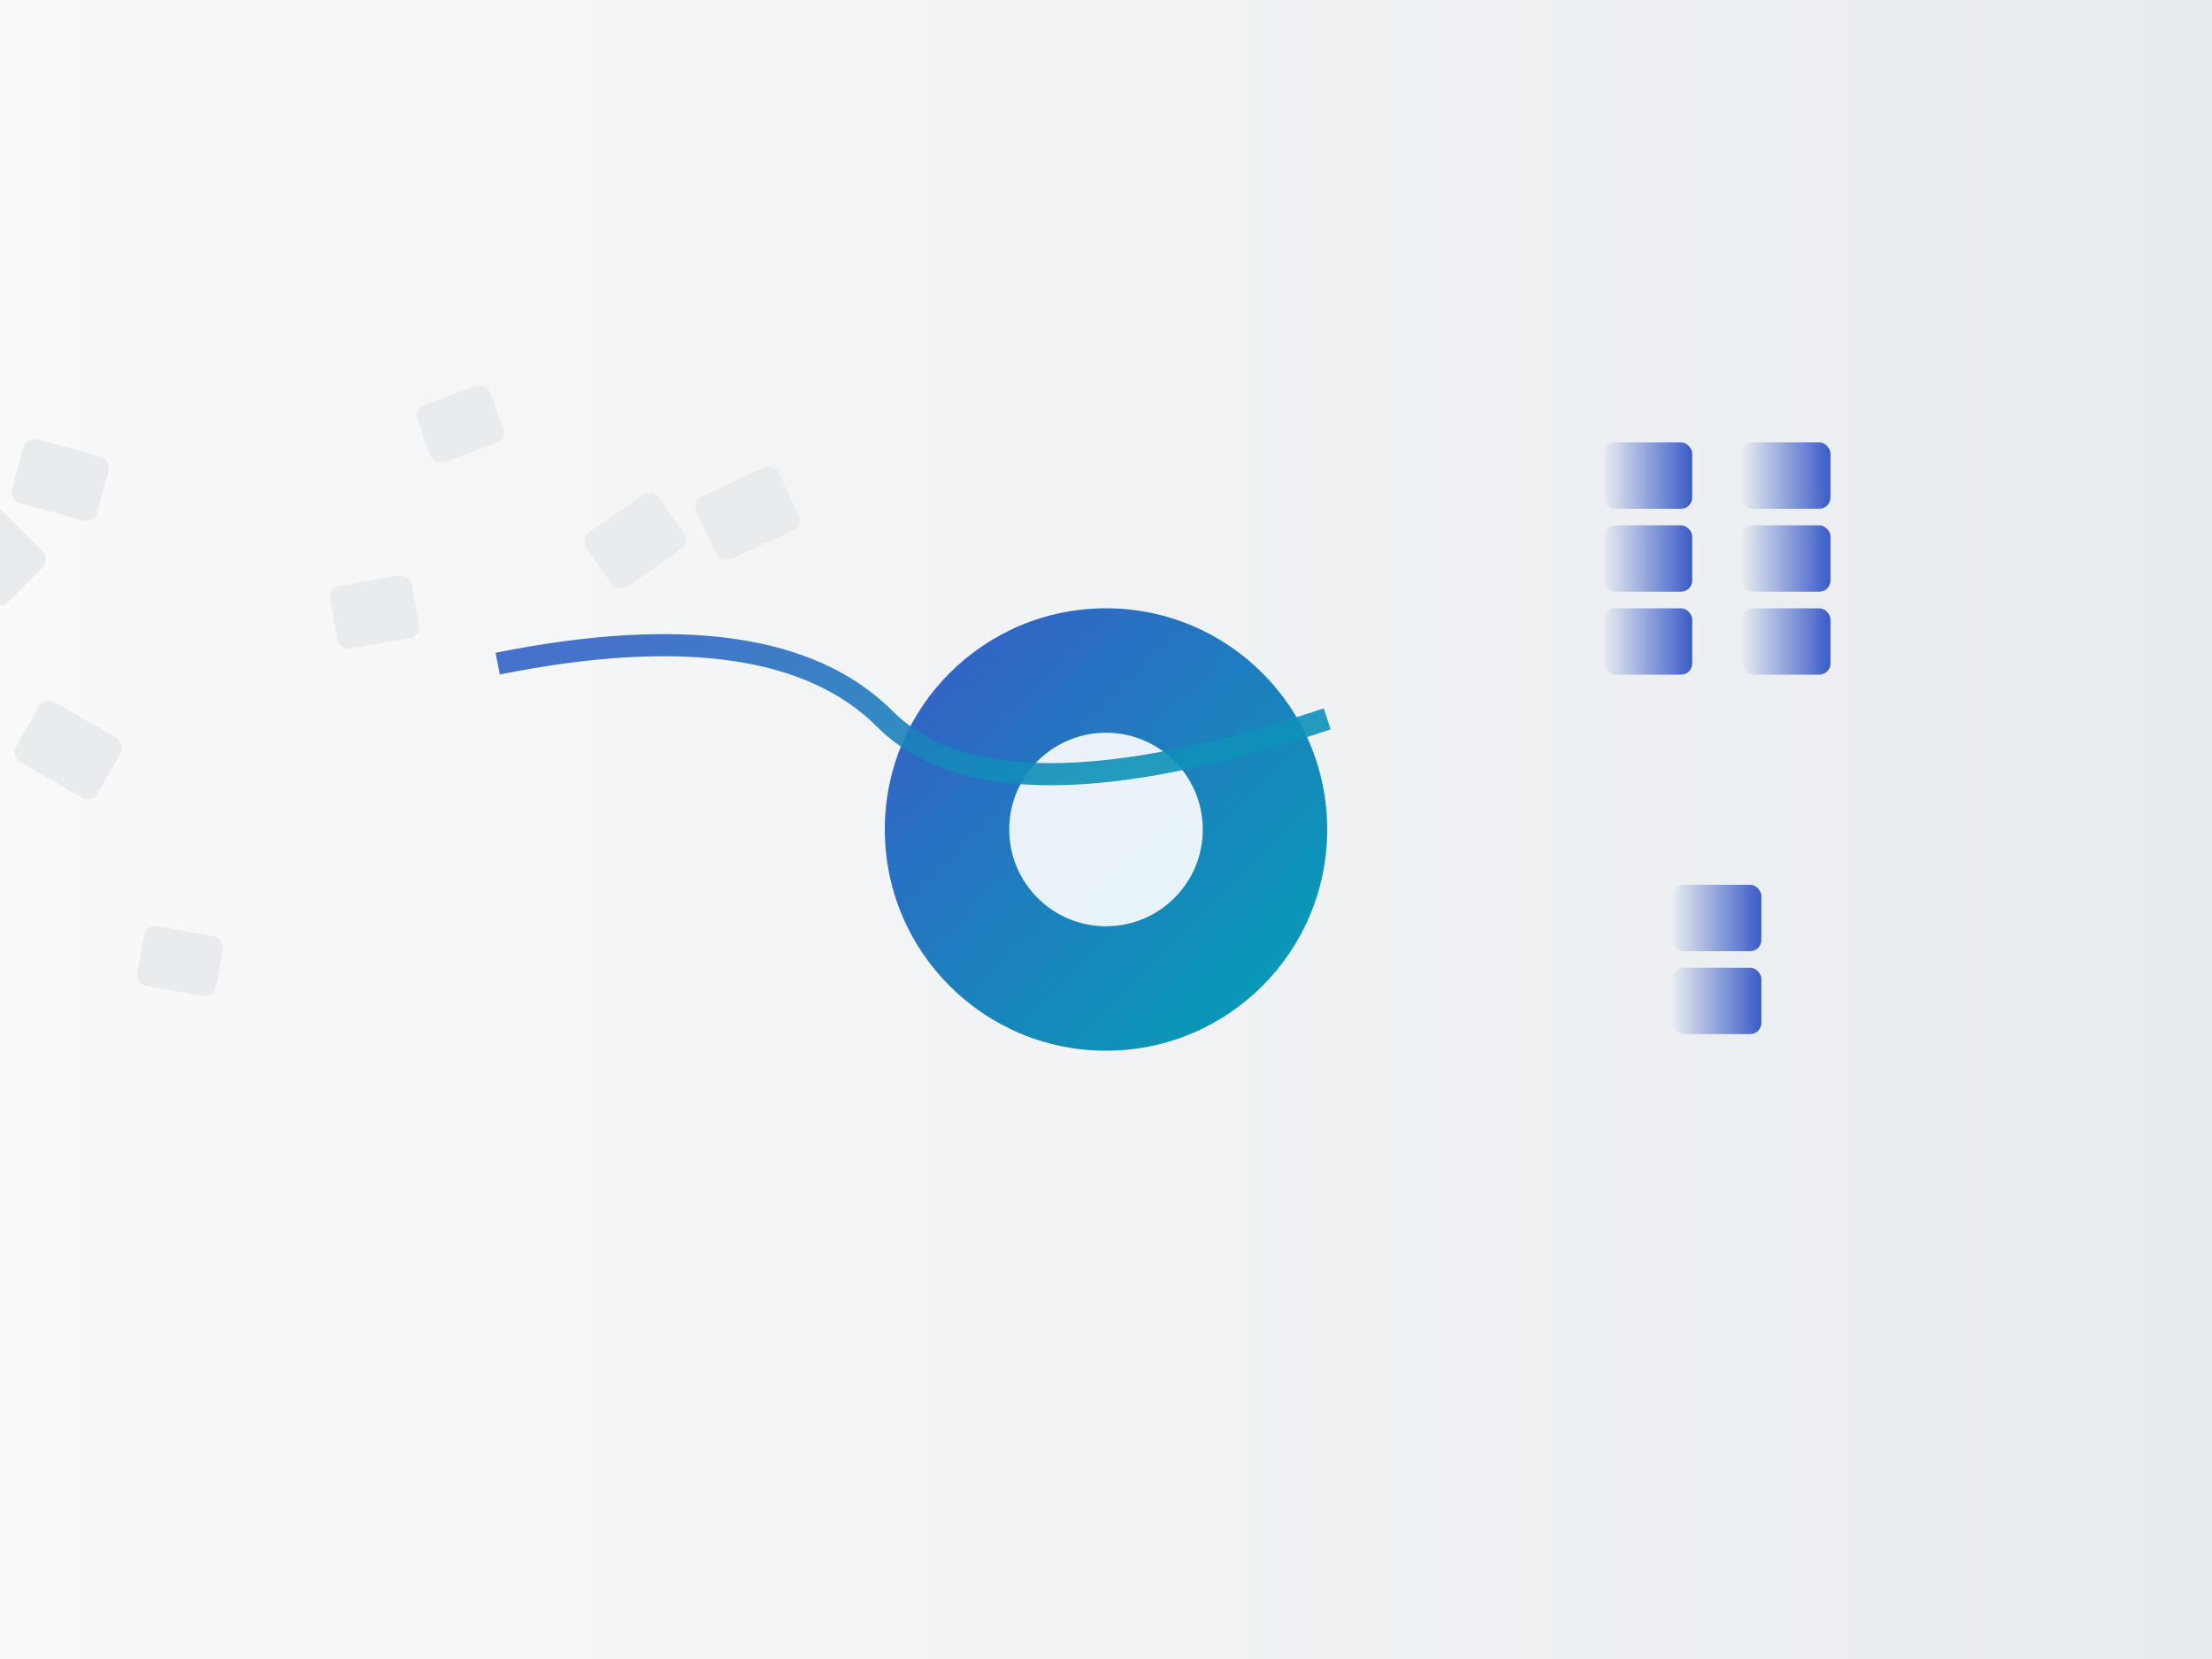 <svg viewBox="0 0 800 600" xmlns="http://www.w3.org/2000/svg">
  <rect x="0" y="0" width="800" height="600" fill="#333333" stroke="none"/>
  <defs>
    <!-- Primary Intelligence Gradient -->
    <linearGradient id="primary-gradient" x1="0%" y1="0%" x2="100%" y2="100%">
      <stop offset="0%" style="stop-color:#3A5BC8;stop-opacity:1" />
      <stop offset="100%" style="stop-color:#00A3B4;stop-opacity:1" />
    </linearGradient>
    
    <!-- Subtle Background Gradient -->
    <linearGradient id="bg-gradient" x1="0%" y1="0%" x2="100%" y2="0%">
      <stop offset="0%" style="stop-color:#F8F9FA;stop-opacity:1" />
      <stop offset="100%" style="stop-color:#E9ECEF;stop-opacity:1" />
    </linearGradient>
    
    <!-- Document color progression -->
    <linearGradient id="doc-progression" x1="0%" y1="0%" x2="100%" y2="0%">
      <stop offset="0%" style="stop-color:#E9ECEF;stop-opacity:1" />
      <stop offset="100%" style="stop-color:#3A5BC8;stop-opacity:1" />
    </linearGradient>
  </defs>
  
  <!-- Background -->
  <rect width="800" height="600" fill="url(#bg-gradient)" />
  
  <!-- Main content group -->
  <g class="ralph-hero-content">
    
    <!-- Left side: Reduced scattered documents (chaos) - 8 documents instead of 15 -->
    <g class="chaos-documents">
      <rect x="50" y="150" width="32" height="24" rx="4" fill="#E9ECEF" transform="rotate(15)" />
      <rect x="90" y="190" width="28" height="22" rx="4" fill="#E9ECEF" transform="rotate(-20)" />
      <rect x="120" y="130" width="36" height="26" rx="4" fill="#E9ECEF" transform="rotate(45)" />
      <rect x="80" y="230" width="30" height="23" rx="4" fill="#E9ECEF" transform="rotate(-10)" />
      <rect x="140" y="210" width="34" height="25" rx="4" fill="#E9ECEF" transform="rotate(30)" />
      <rect x="60" y="280" width="32" height="24" rx="4" fill="#E9ECEF" transform="rotate(-35)" />
      <rect x="110" y="320" width="29" height="22" rx="4" fill="#E9ECEF" transform="rotate(10)" />
      <rect x="150" y="270" width="33" height="25" rx="4" fill="#E9ECEF" transform="rotate(-25)" />
    </g>
    
    <!-- Center: Ralph processor (simplified with single pattern) -->
    <g class="ralph-processor">
      <circle cx="400" cy="300" r="80" fill="url(#primary-gradient)" />
      <!-- Single simple internal pattern instead of 3 concentric circles -->
      <circle cx="400" cy="300" r="35" fill="#FFFFFF" opacity="0.9" />
    </g>
    
    <!-- Right side: Organized documents (simplified clusters) -->
    <g class="organized-documents">
      <!-- Cluster 1 (3 documents) -->
      <rect x="580" y="160" width="32" height="24" rx="4" fill="url(#doc-progression)" />
      <rect x="580" y="190" width="32" height="24" rx="4" fill="url(#doc-progression)" />
      <rect x="580" y="220" width="32" height="24" rx="4" fill="url(#doc-progression)" />
      
      <!-- Cluster 2 (3 documents) -->
      <rect x="630" y="160" width="32" height="24" rx="4" fill="url(#doc-progression)" />
      <rect x="630" y="190" width="32" height="24" rx="4" fill="url(#doc-progression)" />
      <rect x="630" y="220" width="32" height="24" rx="4" fill="url(#doc-progression)" />
      
      <!-- Cluster 3 (2 documents) -->
      <rect x="605" y="320" width="32" height="24" rx="4" fill="url(#doc-progression)" />
      <rect x="605" y="350" width="32" height="24" rx="4" fill="url(#doc-progression)" />
    </g>
    
    <!-- Single bold central flow line for maximum mobile clarity -->
    <g class="flow-lines">
      <!-- Single central flow line -->
      <path d="M 180 240 Q 280 220 320 260 Q 360 300 480 260" fill="none" stroke="url(#primary-gradient)" stroke-width="8" opacity="0.9" />
    </g>
    
  </g>
</svg>
